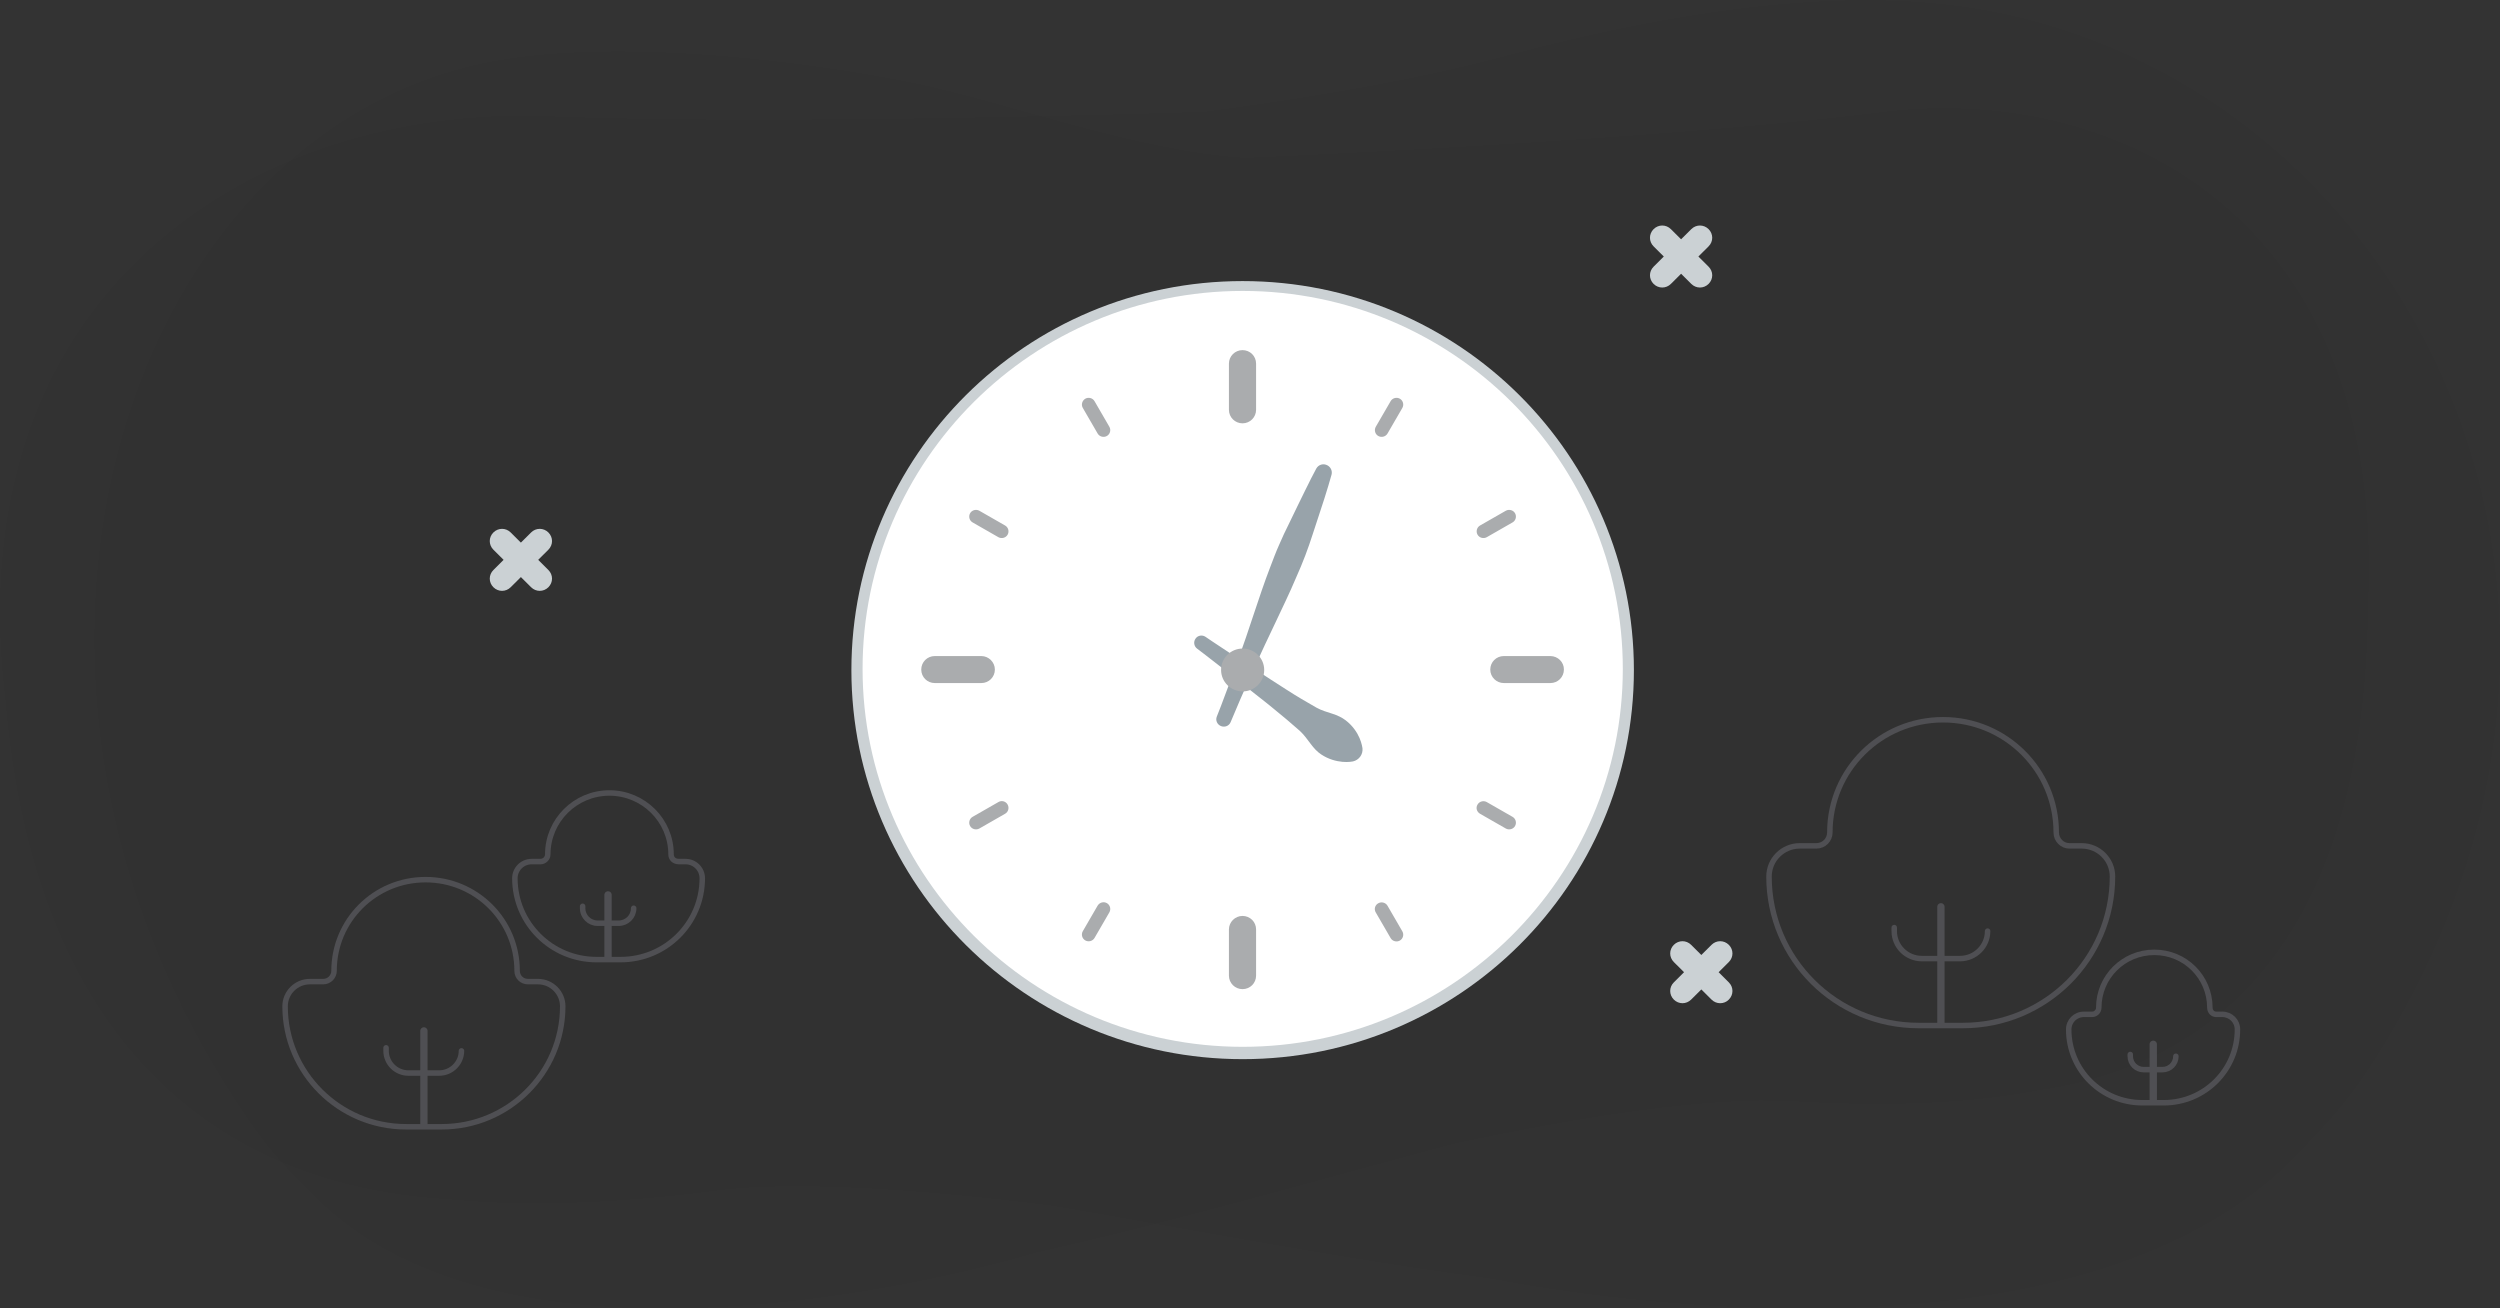 <svg width="342" height="179" viewBox="0 0 342 179" fill="none" xmlns="http://www.w3.org/2000/svg">
<rect x="0" y="0" width="342" height="179" fill="#333333" stroke="none"/>
<path opacity="0.02" d="M246.472 0.355C234.826 1.171 221.648 3.515 207.193 7.339L205.405 7.797C194.678 10.652 181.041 13.15 164.798 15.291C159.23 15.495 105.598 17.177 75.053 15.902C71.835 15.749 68.515 15.8 65.297 16.055C45.224 17.483 27.704 25.486 15.905 38.688C3.084 53.012 -2.126 72.841 0.786 95.984C0.786 96.035 0.786 96.086 0.786 96.086C2.625 117.495 9.009 134.215 19.634 145.685C29.951 156.848 43.947 163.016 61.262 164.036C68.158 164.749 76.126 164.8 85.014 164.188C89.151 163.883 93.544 163.475 98.039 162.863C99.111 162.71 100.286 162.608 101.563 162.506C111.217 161.844 125.416 162.608 143.754 164.902C148.912 165.769 154.122 166.686 159.69 167.706C174.145 170.254 189.111 172.956 204.23 174.944C207.806 175.658 233.089 180.449 259.548 178.563C285.751 176.728 304.854 169.031 316.296 155.727C319.258 152.77 321.914 149.457 324.213 145.939C335.041 129.169 340.966 111.48 341.886 93.435C342.703 76.97 339.127 60.658 331.517 46.232C318.083 20.592 293.464 3.515 265.728 0.559C259.956 -0.053 253.469 -0.155 246.472 0.355Z" fill="black"/>
<path opacity="0.02" d="M34.617 154.065C36.794 157.198 39.262 159.944 41.875 162.402C69.941 193.291 140.784 171.654 141.655 171.365C161.398 166.932 181.19 161.149 198.997 156.427C216.369 152.716 233.886 149.969 245.306 150.644C261.226 151.608 271.921 150.5 278.502 149.198C305.552 145.392 323.504 125.683 323.94 83.084C323.94 83.036 323.94 82.94 323.94 82.891C326.553 29.017 288.809 11.38 257.5 15.332C226.192 19.283 170.399 21.596 170.399 21.596C155.688 20.729 137.936 14.065 125.5 11.463C109.144 8.09 83.646 5.203 67 8.48C16.336 18.358 -7.579 93.878 34.617 154.065Z" fill="black"/>
<g opacity="0.6">
<path d="M265.517 139.953V124.051" stroke="#636369" stroke-miterlimit="10" stroke-linecap="round"/>
<path d="M281.293 113.883C281.293 105.354 274.373 98.463 265.808 98.463C257.243 98.463 250.323 105.354 250.323 113.883C250.323 114.895 249.5 115.714 248.484 115.714H246.21C243.887 115.714 242 117.594 242 119.907C242 131.183 251.146 140.29 262.469 140.29H268.518C279.841 140.29 288.987 131.183 288.987 119.907C288.987 117.594 287.099 115.714 284.777 115.714H283.083C282.115 115.714 281.293 114.895 281.293 113.883Z" stroke="#636369" stroke-width="0.75" stroke-miterlimit="10" stroke-linecap="round"/>
<path d="M259.13 126.894V127.376C259.13 129.448 260.824 131.135 262.904 131.135H268.13C270.211 131.135 271.905 129.448 271.905 127.376" stroke="#636369" stroke-width="0.75" stroke-miterlimit="10" stroke-linecap="round"/>
</g>
<g opacity="0.6">
<path d="M57.991 153.877V141.03" stroke="#636369" stroke-miterlimit="10" stroke-linecap="round"/>
<path d="M70.74 132.806C70.74 125.908 65.145 120.337 58.219 120.337C51.292 120.337 45.698 125.908 45.698 132.806C45.698 133.602 45.051 134.284 44.214 134.284H42.387C40.522 134.284 39 135.8 39 137.657C39 146.753 46.421 154.143 55.555 154.143H60.426C69.56 154.143 76.981 146.753 76.981 137.657C76.981 135.8 75.459 134.284 73.594 134.284H72.224C71.387 134.284 70.74 133.64 70.74 132.806Z" stroke="#636369" stroke-width="0.75" stroke-miterlimit="10" stroke-linecap="round"/>
<path d="M52.815 143.342V143.759C52.815 145.426 54.185 146.791 55.859 146.791H60.084C61.758 146.791 63.128 145.426 63.128 143.759" stroke="#636369" stroke-width="0.75" stroke-miterlimit="10" stroke-linecap="round"/>
</g>
<g opacity="0.6">
<path d="M294.565 150.664V142.857" stroke="#636369" stroke-miterlimit="10" stroke-linecap="round"/>
<path d="M302.308 137.846C302.308 133.653 298.92 130.28 294.71 130.28C290.5 130.28 287.113 133.653 287.113 137.846C287.113 138.327 286.726 138.761 286.194 138.761H285.081C283.919 138.761 283 139.677 283 140.833C283 146.375 287.5 150.856 293.065 150.856H296.017C301.582 150.856 306.082 146.375 306.082 140.833C306.082 139.677 305.163 138.761 304.001 138.761H303.179C302.695 138.761 302.308 138.376 302.308 137.846Z" stroke="#636369" stroke-width="0.75" stroke-miterlimit="10" stroke-linecap="round"/>
<path d="M291.42 144.255V144.496C291.42 145.508 292.242 146.327 293.259 146.327H295.823C296.839 146.327 297.662 145.508 297.662 144.496" stroke="#636369" stroke-width="0.75" stroke-miterlimit="10" stroke-linecap="round"/>
</g>
<g opacity="0.6">
<path d="M83.177 131.084V122.422" stroke="#636369" stroke-miterlimit="10" stroke-linecap="round"/>
<path d="M91.799 116.876C91.799 112.241 88.022 108.479 83.368 108.479C78.713 108.479 74.936 112.241 74.936 116.876C74.936 117.407 74.479 117.863 73.945 117.863H72.724C71.465 117.863 70.435 118.889 70.435 120.143C70.435 126.297 75.433 131.274 81.613 131.274H84.894C91.074 131.274 96.072 126.297 96.072 120.143C96.072 118.889 95.042 117.863 93.783 117.863H92.867C92.219 117.863 91.799 117.445 91.799 116.876Z" stroke="#636369" stroke-width="0.75" stroke-miterlimit="10" stroke-linecap="round"/>
<path d="M79.705 123.98V124.246C79.705 125.386 80.621 126.297 81.765 126.297H84.627C85.771 126.297 86.687 125.386 86.687 124.246" stroke="#636369" stroke-width="0.75" stroke-miterlimit="10" stroke-linecap="round"/>
</g>
<path d="M235.32 137.24C234.894 137.24 234.469 137.075 234.137 136.745L232.742 135.355L231.346 136.745C230.683 137.405 229.643 137.405 228.98 136.745C228.318 136.085 228.318 135.049 228.98 134.389L230.376 132.998L228.98 131.608C228.318 130.948 228.318 129.912 228.98 129.252C229.643 128.592 230.683 128.592 231.346 129.252L232.742 130.642L234.137 129.252C234.8 128.592 235.841 128.592 236.503 129.252C237.165 129.912 237.165 130.948 236.503 131.608L235.107 132.998L236.503 134.389C237.165 135.049 237.165 136.085 236.503 136.745C236.196 137.075 235.746 137.24 235.32 137.24ZM73.837 80.829C73.411 80.829 72.985 80.664 72.654 80.334L71.258 78.944L69.862 80.334C69.2 80.994 68.159 80.994 67.497 80.334C66.834 79.675 66.834 78.638 67.497 77.978L68.892 76.588L67.497 75.198C66.834 74.538 66.834 73.501 67.497 72.841C68.159 72.181 69.2 72.181 69.862 72.841L71.258 74.231L72.654 72.841C73.316 72.181 74.357 72.181 75.02 72.841C75.682 73.501 75.682 74.538 75.02 75.198L73.624 76.588L75.02 77.978C75.682 78.638 75.682 79.675 75.02 80.334C74.689 80.664 74.263 80.829 73.837 80.829ZM227.395 39.334C226.969 39.334 226.543 39.169 226.212 38.839C225.55 38.179 225.55 37.143 226.212 36.483L227.608 35.093L226.212 33.703C225.55 33.043 225.55 32.006 226.212 31.346C226.875 30.686 227.916 30.686 228.578 31.346L229.974 32.736L231.37 31.346C232.032 30.686 233.073 30.686 233.735 31.346C234.398 32.006 234.398 33.043 233.735 33.703L232.339 35.093L233.735 36.483C234.398 37.143 234.398 38.179 233.735 38.839C233.073 39.499 232.032 39.499 231.37 38.839L229.974 37.449L228.578 38.839C228.247 39.169 227.821 39.334 227.395 39.334Z" fill="#CBD1D4"/>
<path fill-rule="evenodd" clip-rule="evenodd" d="M169.994 38.452C199.541 38.452 223.517 62.292 223.517 91.672C223.517 121.053 199.541 144.892 169.994 144.892C140.446 144.892 116.471 121.053 116.471 91.672C116.471 62.292 140.446 38.452 169.994 38.452Z" fill="#CBD1D4"/>
<path d="M170 143.205C141.33 143.205 118 120.008 118 91.503C118 62.997 141.33 39.8 170 39.8C198.669 39.8 222 62.997 222 91.503C222 120.008 198.669 143.205 170 143.205Z" fill="white"/>
<path fill-rule="evenodd" clip-rule="evenodd" d="M168.117 49.743V56.065C168.117 57.093 168.96 57.912 169.975 57.912C171.009 57.912 171.832 57.074 171.832 56.065V49.743C171.832 48.715 171.009 47.897 169.975 47.897C168.96 47.897 168.117 48.715 168.117 49.743Z" fill="#AAACAE"/>
<path fill-rule="evenodd" clip-rule="evenodd" d="M168.117 127.146V133.467C168.117 134.496 168.96 135.314 169.975 135.314C171.009 135.314 171.832 134.496 171.832 133.467V127.146C171.832 126.118 171.009 125.299 169.975 125.299C168.96 125.299 168.117 126.137 168.117 127.146Z" fill="#AAACAE"/>
<path fill-rule="evenodd" clip-rule="evenodd" d="M212.085 89.749H205.727C204.693 89.749 203.869 90.568 203.869 91.596C203.869 92.624 204.712 93.443 205.727 93.443H212.085C213.119 93.443 213.942 92.624 213.942 91.596C213.961 90.587 213.119 89.749 212.085 89.749Z" fill="#AAACAE"/>
<path fill-rule="evenodd" clip-rule="evenodd" d="M134.242 89.749H127.884C126.85 89.749 126.027 90.568 126.027 91.596C126.027 92.624 126.85 93.443 127.884 93.443H134.242C135.276 93.443 136.099 92.624 136.099 91.596C136.099 90.587 135.257 89.749 134.242 89.749Z" fill="#AAACAE"/>
<path fill-rule="evenodd" clip-rule="evenodd" d="M133.055 71.469L136.578 73.488C137.018 73.735 137.593 73.583 137.842 73.145C138.091 72.707 137.938 72.136 137.497 71.888L133.974 69.87C133.533 69.623 132.959 69.775 132.71 70.213C132.461 70.651 132.614 71.222 133.055 71.469Z" fill="#AAACAE"/>
<path fill-rule="evenodd" clip-rule="evenodd" d="M202.471 111.323L205.995 113.341C206.435 113.589 207.01 113.436 207.259 112.998C207.508 112.56 207.354 111.989 206.914 111.742L203.39 109.723C202.95 109.476 202.376 109.628 202.127 110.066C201.859 110.504 202.012 111.056 202.471 111.323Z" fill="#AAACAE"/>
<path fill-rule="evenodd" clip-rule="evenodd" d="M148.125 55.799L150.155 59.302C150.404 59.74 150.978 59.892 151.419 59.645C151.859 59.397 152.013 58.826 151.764 58.388L149.734 54.885C149.485 54.447 148.91 54.294 148.47 54.542C148.029 54.809 147.876 55.361 148.125 55.799Z" fill="#AAACAE"/>
<path fill-rule="evenodd" clip-rule="evenodd" d="M188.205 124.823L190.235 128.326C190.484 128.764 191.058 128.917 191.499 128.669C191.939 128.422 192.092 127.85 191.843 127.412L189.814 123.909C189.565 123.471 188.99 123.319 188.55 123.566C188.09 123.814 187.937 124.385 188.205 124.823Z" fill="#AAACAE"/>
<path fill-rule="evenodd" clip-rule="evenodd" d="M205.995 69.87L202.471 71.888C202.031 72.136 201.878 72.707 202.127 73.145C202.376 73.583 202.95 73.735 203.391 73.488L206.914 71.469C207.355 71.222 207.508 70.651 207.259 70.213C207.01 69.775 206.435 69.623 205.995 69.87Z" fill="#AAACAE"/>
<path fill-rule="evenodd" clip-rule="evenodd" d="M136.578 109.723L133.055 111.742C132.614 111.989 132.461 112.56 132.71 112.998C132.959 113.436 133.533 113.589 133.974 113.341L137.497 111.323C137.938 111.075 138.091 110.504 137.842 110.066C137.593 109.609 137.018 109.457 136.578 109.723Z" fill="#AAACAE"/>
<path fill-rule="evenodd" clip-rule="evenodd" d="M190.235 54.885L188.205 58.388C187.956 58.826 188.109 59.397 188.55 59.645C188.99 59.892 189.565 59.74 189.814 59.302L191.844 55.799C192.092 55.361 191.939 54.789 191.499 54.542C191.058 54.294 190.484 54.447 190.235 54.885Z" fill="#AAACAE"/>
<path fill-rule="evenodd" clip-rule="evenodd" d="M150.155 123.89L148.125 127.393C147.876 127.831 148.029 128.403 148.47 128.65C148.91 128.898 149.485 128.745 149.734 128.307L151.764 124.804C152.013 124.366 151.859 123.795 151.419 123.547C150.978 123.299 150.423 123.452 150.155 123.89Z" fill="#AAACAE"/>
<path d="M166.451 98.051C166.451 98.051 166.662 97.518 167.026 96.585C167.39 95.652 167.888 94.319 168.481 92.701C169.075 91.082 169.764 89.216 170.454 87.179C170.798 86.169 171.143 85.103 171.507 84.037C171.871 82.971 172.234 81.885 172.598 80.8C172.962 79.715 173.364 78.648 173.766 77.582C174.169 76.535 174.552 75.487 174.992 74.516C175.413 73.526 175.854 72.593 176.294 71.717C176.715 70.822 177.137 70.004 177.501 69.223C177.884 68.442 178.228 67.738 178.535 67.109C178.841 66.481 179.128 65.948 179.339 65.491C179.799 64.596 180.067 64.101 180.067 64.101C180.373 63.549 181.043 63.358 181.599 63.663C182.058 63.91 182.288 64.444 182.154 64.939C182.154 64.939 182.001 65.491 181.713 66.462C181.56 66.938 181.388 67.528 181.177 68.195C180.967 68.861 180.718 69.604 180.45 70.422C180.181 71.241 179.894 72.117 179.588 73.05C179.281 73.983 178.956 74.973 178.573 75.963C178.19 76.973 177.769 77.982 177.309 79.01C176.869 80.038 176.409 81.085 175.911 82.133C175.432 83.161 174.935 84.208 174.456 85.217C173.977 86.227 173.498 87.236 173.039 88.207C172.12 90.149 171.315 91.977 170.607 93.538C169.917 95.1 169.343 96.414 168.96 97.347C168.577 98.261 168.347 98.794 168.347 98.794C168.136 99.308 167.543 99.536 167.026 99.327C166.509 99.117 166.26 98.546 166.451 98.051Z" fill="#98A3AA"/>
<path d="M164.919 87.121C164.919 87.121 166.279 88.054 168.347 89.406C169.381 90.073 170.588 90.853 171.89 91.691C173.192 92.529 174.552 93.443 175.95 94.319C177.328 95.214 178.764 96.052 180.105 96.813C180.794 97.194 181.541 97.403 182.25 97.632C182.958 97.86 183.571 98.146 184.069 98.527C185.046 99.269 185.658 100.203 185.984 100.964C186.309 101.726 186.386 102.354 186.386 102.354C186.482 103.211 185.907 103.973 185.084 104.163C185.084 104.163 184.471 104.296 183.648 104.22C182.805 104.144 181.733 103.877 180.718 103.192C180.201 102.849 179.741 102.354 179.301 101.764C178.86 101.174 178.401 100.526 177.826 99.993C176.658 98.965 175.413 97.898 174.13 96.87C172.866 95.823 171.545 94.833 170.339 93.862C169.132 92.91 168.002 92.015 167.026 91.253C165.092 89.73 163.77 88.74 163.77 88.74C163.33 88.416 163.234 87.788 163.56 87.35C163.866 86.912 164.479 86.817 164.919 87.121Z" fill="#98A3AA"/>
<path fill-rule="evenodd" clip-rule="evenodd" d="M169.994 88.721C171.622 88.721 172.943 90.035 172.943 91.653C172.943 93.272 171.622 94.585 169.994 94.585C168.366 94.585 167.045 93.272 167.045 91.653C167.026 90.054 168.347 88.721 169.994 88.721Z" fill="#AAACAE"/>
</svg>
